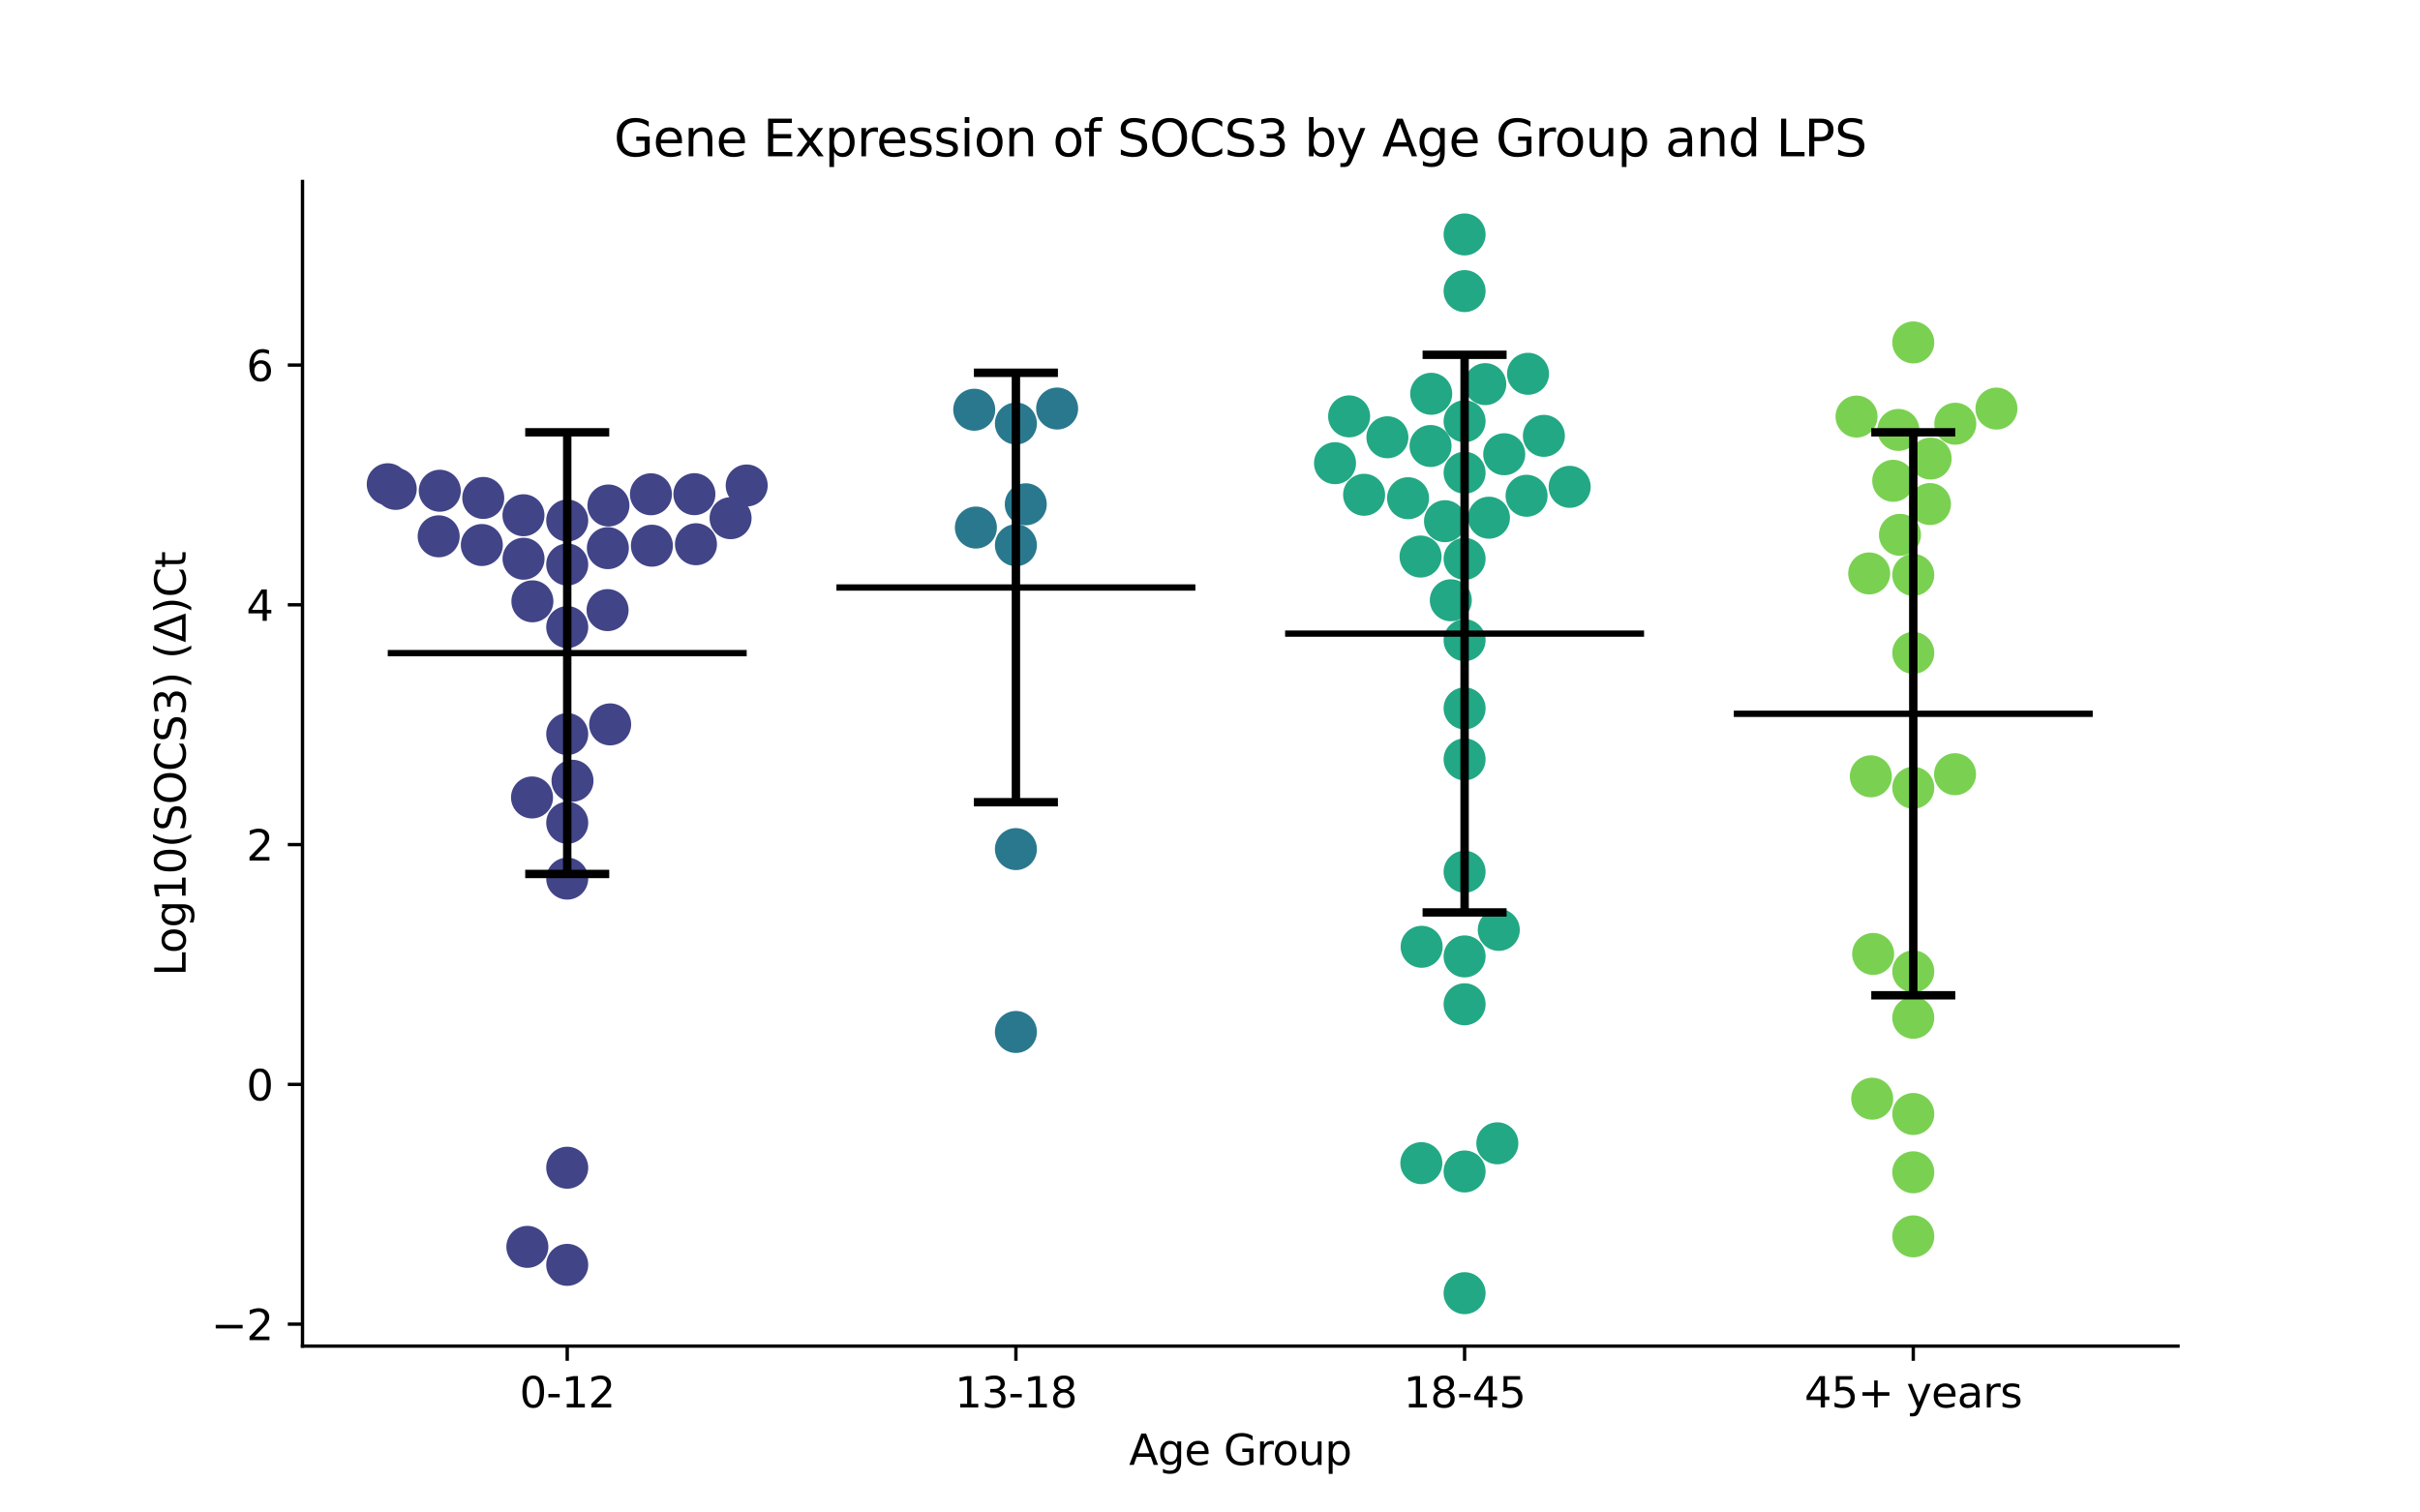 <?xml version="1.0" encoding="utf-8" standalone="no"?>
<!DOCTYPE svg PUBLIC "-//W3C//DTD SVG 1.1//EN"
  "http://www.w3.org/Graphics/SVG/1.1/DTD/svg11.dtd">
<svg xmlns:xlink="http://www.w3.org/1999/xlink" width="576pt" height="360pt" viewBox="0 0 576 360" xmlns="http://www.w3.org/2000/svg" version="1.1">
 <defs>
  <style type="text/css">*{stroke-linejoin: round; stroke-linecap: butt}</style>
 </defs>
 <g id="figure_1">
  <g id="patch_1">
   <path d="M 0 360 
L 576 360 
L 576 0 
L 0 0 
z
" style="fill: #ffffff"/>
  </g>
  <g id="axes_1">
   <g id="patch_2">
    <path d="M 72 320.4 
L 518.4 320.4 
L 518.4 43.2 
L 72 43.2 
z
" style="fill: #ffffff"/>
   </g>
   <g id="PathCollection_1">
    <defs>
     <path id="C0_0_76610d856d" d="M 0 5 
C 1.326 5 2.598 4.473 3.536 3.536 
C 4.473 2.598 5 1.326 5 -0 
C 5 -1.326 4.473 -2.598 3.536 -3.536 
C 2.598 -4.473 1.326 -5 0 -5 
C -1.326 -5 -2.598 -4.473 -3.536 -3.536 
C -4.473 -2.598 -5 -1.326 -5 0 
C -5 1.326 -4.473 2.598 -3.536 3.536 
C -2.598 4.473 -1.326 5 0 5 
z
"/>
    </defs>
    <g clip-path="url(#p06ef4cfb81)">
     <use xlink:href="#C0_0_76610d856d" x="126.718" y="143.125" style="fill: #414487"/>
    </g>
    <g clip-path="url(#p06ef4cfb81)">
     <use xlink:href="#C0_0_76610d856d" x="136.265" y="185.836" style="fill: #414487"/>
    </g>
    <g clip-path="url(#p06ef4cfb81)">
     <use xlink:href="#C0_0_76610d856d" x="135.009" y="195.84" style="fill: #414487"/>
    </g>
    <g clip-path="url(#p06ef4cfb81)">
     <use xlink:href="#C0_0_76610d856d" x="135.009" y="174.724" style="fill: #414487"/>
    </g>
    <g clip-path="url(#p06ef4cfb81)">
     <use xlink:href="#C0_0_76610d856d" x="155.16" y="129.885" style="fill: #414487"/>
    </g>
    <g clip-path="url(#p06ef4cfb81)">
     <use xlink:href="#C0_0_76610d856d" x="126.63" y="189.813" style="fill: #414487"/>
    </g>
    <g clip-path="url(#p06ef4cfb81)">
     <use xlink:href="#C0_0_76610d856d" x="135.009" y="209.127" style="fill: #414487"/>
    </g>
    <g clip-path="url(#p06ef4cfb81)">
     <use xlink:href="#C0_0_76610d856d" x="114.684" y="129.726" style="fill: #414487"/>
    </g>
    <g clip-path="url(#p06ef4cfb81)">
     <use xlink:href="#C0_0_76610d856d" x="104.679" y="116.806" style="fill: #414487"/>
    </g>
    <g clip-path="url(#p06ef4cfb81)">
     <use xlink:href="#C0_0_76610d856d" x="173.892" y="123.339" style="fill: #414487"/>
    </g>
    <g clip-path="url(#p06ef4cfb81)">
     <use xlink:href="#C0_0_76610d856d" x="124.609" y="132.991" style="fill: #414487"/>
    </g>
    <g clip-path="url(#p06ef4cfb81)">
     <use xlink:href="#C0_0_76610d856d" x="104.412" y="127.655" style="fill: #414487"/>
    </g>
    <g clip-path="url(#p06ef4cfb81)">
     <use xlink:href="#C0_0_76610d856d" x="125.52" y="296.778" style="fill: #414487"/>
    </g>
    <g clip-path="url(#p06ef4cfb81)">
     <use xlink:href="#C0_0_76610d856d" x="135.009" y="301.06" style="fill: #414487"/>
    </g>
    <g clip-path="url(#p06ef4cfb81)">
     <use xlink:href="#C0_0_76610d856d" x="177.726" y="115.557" style="fill: #414487"/>
    </g>
    <g clip-path="url(#p06ef4cfb81)">
     <use xlink:href="#C0_0_76610d856d" x="145.226" y="172.418" style="fill: #414487"/>
    </g>
    <g clip-path="url(#p06ef4cfb81)">
     <use xlink:href="#C0_0_76610d856d" x="135.009" y="277.941" style="fill: #414487"/>
    </g>
    <g clip-path="url(#p06ef4cfb81)">
     <use xlink:href="#C0_0_76610d856d" x="154.932" y="117.646" style="fill: #414487"/>
    </g>
    <g clip-path="url(#p06ef4cfb81)">
     <use xlink:href="#C0_0_76610d856d" x="135.009" y="149.262" style="fill: #414487"/>
    </g>
    <g clip-path="url(#p06ef4cfb81)">
     <use xlink:href="#C0_0_76610d856d" x="135.009" y="123.895" style="fill: #414487"/>
    </g>
    <g clip-path="url(#p06ef4cfb81)">
     <use xlink:href="#C0_0_76610d856d" x="124.592" y="122.638" style="fill: #414487"/>
    </g>
    <g clip-path="url(#p06ef4cfb81)">
     <use xlink:href="#C0_0_76610d856d" x="144.613" y="145.22" style="fill: #414487"/>
    </g>
    <g clip-path="url(#p06ef4cfb81)">
     <use xlink:href="#C0_0_76610d856d" x="144.678" y="130.469" style="fill: #414487"/>
    </g>
    <g clip-path="url(#p06ef4cfb81)">
     <use xlink:href="#C0_0_76610d856d" x="92.291" y="115.258" style="fill: #414487"/>
    </g>
    <g clip-path="url(#p06ef4cfb81)">
     <use xlink:href="#C0_0_76610d856d" x="135.009" y="134.368" style="fill: #414487"/>
    </g>
    <g clip-path="url(#p06ef4cfb81)">
     <use xlink:href="#C0_0_76610d856d" x="115.023" y="118.521" style="fill: #414487"/>
    </g>
    <g clip-path="url(#p06ef4cfb81)">
     <use xlink:href="#C0_0_76610d856d" x="165.653" y="129.539" style="fill: #414487"/>
    </g>
    <g clip-path="url(#p06ef4cfb81)">
     <use xlink:href="#C0_0_76610d856d" x="94.189" y="116.369" style="fill: #414487"/>
    </g>
    <g clip-path="url(#p06ef4cfb81)">
     <use xlink:href="#C0_0_76610d856d" x="165.277" y="117.623" style="fill: #414487"/>
    </g>
    <g clip-path="url(#p06ef4cfb81)">
     <use xlink:href="#C0_0_76610d856d" x="144.814" y="120.319" style="fill: #414487"/>
    </g>
   </g>
   <g id="PathCollection_2">
    <defs>
     <path id="C1_0_7b1a0dbf2e" d="M 0 5 
C 1.326 5 2.598 4.473 3.536 3.536 
C 4.473 2.598 5 1.326 5 -0 
C 5 -1.326 4.473 -2.598 3.536 -3.536 
C 2.598 -4.473 1.326 -5 0 -5 
C -1.326 -5 -2.598 -4.473 -3.536 -3.536 
C -4.473 -2.598 -5 -1.326 -5 0 
C -5 1.326 -4.473 2.598 -3.536 3.536 
C -2.598 4.473 -1.326 5 0 5 
z
"/>
    </defs>
    <g clip-path="url(#p06ef4cfb81)">
     <use xlink:href="#C1_0_7b1a0dbf2e" x="251.614" y="97.241" style="fill: #2a788e"/>
    </g>
    <g clip-path="url(#p06ef4cfb81)">
     <use xlink:href="#C1_0_7b1a0dbf2e" x="241.803" y="129.776" style="fill: #2a788e"/>
    </g>
    <g clip-path="url(#p06ef4cfb81)">
     <use xlink:href="#C1_0_7b1a0dbf2e" x="241.803" y="245.628" style="fill: #2a788e"/>
    </g>
    <g clip-path="url(#p06ef4cfb81)">
     <use xlink:href="#C1_0_7b1a0dbf2e" x="231.883" y="97.524" style="fill: #2a788e"/>
    </g>
    <g clip-path="url(#p06ef4cfb81)">
     <use xlink:href="#C1_0_7b1a0dbf2e" x="244.153" y="120.03" style="fill: #2a788e"/>
    </g>
    <g clip-path="url(#p06ef4cfb81)">
     <use xlink:href="#C1_0_7b1a0dbf2e" x="241.803" y="202.1" style="fill: #2a788e"/>
    </g>
    <g clip-path="url(#p06ef4cfb81)">
     <use xlink:href="#C1_0_7b1a0dbf2e" x="232.277" y="125.57" style="fill: #2a788e"/>
    </g>
    <g clip-path="url(#p06ef4cfb81)">
     <use xlink:href="#C1_0_7b1a0dbf2e" x="241.803" y="100.802" style="fill: #2a788e"/>
    </g>
   </g>
   <g id="PathCollection_3">
    <defs>
     <path id="C2_0_5a5e3909fe" d="M 0 5 
C 1.326 5 2.598 4.473 3.536 3.536 
C 4.473 2.598 5 1.326 5 -0 
C 5 -1.326 4.473 -2.598 3.536 -3.536 
C 2.598 -4.473 1.326 -5 0 -5 
C -1.326 -5 -2.598 -4.473 -3.536 -3.536 
C -4.473 -2.598 -5 -1.326 -5 0 
C -5 1.326 -4.473 2.598 -3.536 3.536 
C -2.598 4.473 -1.326 5 0 5 
z
"/>
    </defs>
    <g clip-path="url(#p06ef4cfb81)">
     <use xlink:href="#C2_0_5a5e3909fe" x="367.467" y="103.74" style="fill: #22a884"/>
    </g>
    <g clip-path="url(#p06ef4cfb81)">
     <use xlink:href="#C2_0_5a5e3909fe" x="348.597" y="133.014" style="fill: #22a884"/>
    </g>
    <g clip-path="url(#p06ef4cfb81)">
     <use xlink:href="#C2_0_5a5e3909fe" x="345.32" y="142.875" style="fill: #22a884"/>
    </g>
    <g clip-path="url(#p06ef4cfb81)">
     <use xlink:href="#C2_0_5a5e3909fe" x="343.931" y="124.055" style="fill: #22a884"/>
    </g>
    <g clip-path="url(#p06ef4cfb81)">
     <use xlink:href="#C2_0_5a5e3909fe" x="348.597" y="207.494" style="fill: #22a884"/>
    </g>
    <g clip-path="url(#p06ef4cfb81)">
     <use xlink:href="#C2_0_5a5e3909fe" x="353.519" y="91.43" style="fill: #22a884"/>
    </g>
    <g clip-path="url(#p06ef4cfb81)">
     <use xlink:href="#C2_0_5a5e3909fe" x="348.597" y="239.036" style="fill: #22a884"/>
    </g>
    <g clip-path="url(#p06ef4cfb81)">
     <use xlink:href="#C2_0_5a5e3909fe" x="348.597" y="180.74" style="fill: #22a884"/>
    </g>
    <g clip-path="url(#p06ef4cfb81)">
     <use xlink:href="#C2_0_5a5e3909fe" x="324.677" y="117.767" style="fill: #22a884"/>
    </g>
    <g clip-path="url(#p06ef4cfb81)">
     <use xlink:href="#C2_0_5a5e3909fe" x="348.597" y="152.375" style="fill: #22a884"/>
    </g>
    <g clip-path="url(#p06ef4cfb81)">
     <use xlink:href="#C2_0_5a5e3909fe" x="348.597" y="112.516" style="fill: #22a884"/>
    </g>
    <g clip-path="url(#p06ef4cfb81)">
     <use xlink:href="#C2_0_5a5e3909fe" x="348.597" y="168.608" style="fill: #22a884"/>
    </g>
    <g clip-path="url(#p06ef4cfb81)">
     <use xlink:href="#C2_0_5a5e3909fe" x="335.141" y="118.585" style="fill: #22a884"/>
    </g>
    <g clip-path="url(#p06ef4cfb81)">
     <use xlink:href="#C2_0_5a5e3909fe" x="338.113" y="132.471" style="fill: #22a884"/>
    </g>
    <g clip-path="url(#p06ef4cfb81)">
     <use xlink:href="#C2_0_5a5e3909fe" x="348.597" y="307.8" style="fill: #22a884"/>
    </g>
    <g clip-path="url(#p06ef4cfb81)">
     <use xlink:href="#C2_0_5a5e3909fe" x="338.376" y="225.355" style="fill: #22a884"/>
    </g>
    <g clip-path="url(#p06ef4cfb81)">
     <use xlink:href="#C2_0_5a5e3909fe" x="348.597" y="69.288" style="fill: #22a884"/>
    </g>
    <g clip-path="url(#p06ef4cfb81)">
     <use xlink:href="#C2_0_5a5e3909fe" x="317.755" y="110.247" style="fill: #22a884"/>
    </g>
    <g clip-path="url(#p06ef4cfb81)">
     <use xlink:href="#C2_0_5a5e3909fe" x="321.116" y="99.103" style="fill: #22a884"/>
    </g>
    <g clip-path="url(#p06ef4cfb81)">
     <use xlink:href="#C2_0_5a5e3909fe" x="363.349" y="118" style="fill: #22a884"/>
    </g>
    <g clip-path="url(#p06ef4cfb81)">
     <use xlink:href="#C2_0_5a5e3909fe" x="356.737" y="221.33" style="fill: #22a884"/>
    </g>
    <g clip-path="url(#p06ef4cfb81)">
     <use xlink:href="#C2_0_5a5e3909fe" x="356.391" y="272.129" style="fill: #22a884"/>
    </g>
    <g clip-path="url(#p06ef4cfb81)">
     <use xlink:href="#C2_0_5a5e3909fe" x="348.597" y="100.264" style="fill: #22a884"/>
    </g>
    <g clip-path="url(#p06ef4cfb81)">
     <use xlink:href="#C2_0_5a5e3909fe" x="363.696" y="88.971" style="fill: #22a884"/>
    </g>
    <g clip-path="url(#p06ef4cfb81)">
     <use xlink:href="#C2_0_5a5e3909fe" x="348.597" y="227.646" style="fill: #22a884"/>
    </g>
    <g clip-path="url(#p06ef4cfb81)">
     <use xlink:href="#C2_0_5a5e3909fe" x="348.597" y="278.83" style="fill: #22a884"/>
    </g>
    <g clip-path="url(#p06ef4cfb81)">
     <use xlink:href="#C2_0_5a5e3909fe" x="354.395" y="123.223" style="fill: #22a884"/>
    </g>
    <g clip-path="url(#p06ef4cfb81)">
     <use xlink:href="#C2_0_5a5e3909fe" x="348.597" y="55.8" style="fill: #22a884"/>
    </g>
    <g clip-path="url(#p06ef4cfb81)">
     <use xlink:href="#C2_0_5a5e3909fe" x="358.028" y="108.119" style="fill: #22a884"/>
    </g>
    <g clip-path="url(#p06ef4cfb81)">
     <use xlink:href="#C2_0_5a5e3909fe" x="340.494" y="106.157" style="fill: #22a884"/>
    </g>
    <g clip-path="url(#p06ef4cfb81)">
     <use xlink:href="#C2_0_5a5e3909fe" x="373.609" y="115.874" style="fill: #22a884"/>
    </g>
    <g clip-path="url(#p06ef4cfb81)">
     <use xlink:href="#C2_0_5a5e3909fe" x="340.647" y="93.731" style="fill: #22a884"/>
    </g>
    <g clip-path="url(#p06ef4cfb81)">
     <use xlink:href="#C2_0_5a5e3909fe" x="330.223" y="104.079" style="fill: #22a884"/>
    </g>
    <g clip-path="url(#p06ef4cfb81)">
     <use xlink:href="#C2_0_5a5e3909fe" x="338.304" y="276.854" style="fill: #22a884"/>
    </g>
   </g>
   <g id="PathCollection_4">
    <defs>
     <path id="C3_0_bd8567803e" d="M 0 5 
C 1.326 5 2.598 4.473 3.536 3.536 
C 4.473 2.598 5 1.326 5 -0 
C 5 -1.326 4.473 -2.598 3.536 -3.536 
C 2.598 -4.473 1.326 -5 0 -5 
C -1.326 -5 -2.598 -4.473 -3.536 -3.536 
C -4.473 -2.598 -5 -1.326 -5 0 
C -5 1.326 -4.473 2.598 -3.536 3.536 
C -2.598 4.473 -1.326 5 0 5 
z
"/>
    </defs>
    <g clip-path="url(#p06ef4cfb81)">
     <use xlink:href="#C3_0_bd8567803e" x="459.366" y="119.973" style="fill: #7ad151"/>
    </g>
    <g clip-path="url(#p06ef4cfb81)">
     <use xlink:href="#C3_0_bd8567803e" x="451.844" y="102.327" style="fill: #7ad151"/>
    </g>
    <g clip-path="url(#p06ef4cfb81)">
     <use xlink:href="#C3_0_bd8567803e" x="459.524" y="109.146" style="fill: #7ad151"/>
    </g>
    <g clip-path="url(#p06ef4cfb81)">
     <use xlink:href="#C3_0_bd8567803e" x="455.391" y="187.503" style="fill: #7ad151"/>
    </g>
    <g clip-path="url(#p06ef4cfb81)">
     <use xlink:href="#C3_0_bd8567803e" x="455.391" y="294.279" style="fill: #7ad151"/>
    </g>
    <g clip-path="url(#p06ef4cfb81)">
     <use xlink:href="#C3_0_bd8567803e" x="445.288" y="184.779" style="fill: #7ad151"/>
    </g>
    <g clip-path="url(#p06ef4cfb81)">
     <use xlink:href="#C3_0_bd8567803e" x="475.188" y="97.251" style="fill: #7ad151"/>
    </g>
    <g clip-path="url(#p06ef4cfb81)">
     <use xlink:href="#C3_0_bd8567803e" x="441.887" y="99.153" style="fill: #7ad151"/>
    </g>
    <g clip-path="url(#p06ef4cfb81)">
     <use xlink:href="#C3_0_bd8567803e" x="444.898" y="136.491" style="fill: #7ad151"/>
    </g>
    <g clip-path="url(#p06ef4cfb81)">
     <use xlink:href="#C3_0_bd8567803e" x="445.612" y="261.508" style="fill: #7ad151"/>
    </g>
    <g clip-path="url(#p06ef4cfb81)">
     <use xlink:href="#C3_0_bd8567803e" x="455.391" y="265.15" style="fill: #7ad151"/>
    </g>
    <g clip-path="url(#p06ef4cfb81)">
     <use xlink:href="#C3_0_bd8567803e" x="445.839" y="227.054" style="fill: #7ad151"/>
    </g>
    <g clip-path="url(#p06ef4cfb81)">
     <use xlink:href="#C3_0_bd8567803e" x="465.393" y="100.854" style="fill: #7ad151"/>
    </g>
    <g clip-path="url(#p06ef4cfb81)">
     <use xlink:href="#C3_0_bd8567803e" x="450.618" y="114.443" style="fill: #7ad151"/>
    </g>
    <g clip-path="url(#p06ef4cfb81)">
     <use xlink:href="#C3_0_bd8567803e" x="455.391" y="155.401" style="fill: #7ad151"/>
    </g>
    <g clip-path="url(#p06ef4cfb81)">
     <use xlink:href="#C3_0_bd8567803e" x="455.391" y="242.252" style="fill: #7ad151"/>
    </g>
    <g clip-path="url(#p06ef4cfb81)">
     <use xlink:href="#C3_0_bd8567803e" x="455.391" y="136.835" style="fill: #7ad151"/>
    </g>
    <g clip-path="url(#p06ef4cfb81)">
     <use xlink:href="#C3_0_bd8567803e" x="465.331" y="184.28" style="fill: #7ad151"/>
    </g>
    <g clip-path="url(#p06ef4cfb81)">
     <use xlink:href="#C3_0_bd8567803e" x="455.391" y="81.505" style="fill: #7ad151"/>
    </g>
    <g clip-path="url(#p06ef4cfb81)">
     <use xlink:href="#C3_0_bd8567803e" x="455.391" y="231.206" style="fill: #7ad151"/>
    </g>
    <g clip-path="url(#p06ef4cfb81)">
     <use xlink:href="#C3_0_bd8567803e" x="452.222" y="127.301" style="fill: #7ad151"/>
    </g>
    <g clip-path="url(#p06ef4cfb81)">
     <use xlink:href="#C3_0_bd8567803e" x="455.391" y="279.028" style="fill: #7ad151"/>
    </g>
   </g>
   <g id="matplotlib.axis_1">
    <g id="xtick_1">
     <g id="line2d_1">
      <defs>
       <path id="m1f99f2061b" d="M 0 0 
L 0 3.5 
" style="stroke: #000000; stroke-width: 0.8"/>
      </defs>
      <g>
       <use xlink:href="#m1f99f2061b" x="135.009" y="320.4" style="stroke: #000000; stroke-width: 0.8"/>
      </g>
     </g>
     <g id="text_1">
      <!-- 0-12 -->
      <g transform="translate(123.661 334.998) scale(0.1 -0.1)">
       <defs>
        <path id="DejaVuSans-30" d="M 2034 4250 
Q 1547 4250 1301 3770 
Q 1056 3291 1056 2328 
Q 1056 1369 1301 889 
Q 1547 409 2034 409 
Q 2525 409 2770 889 
Q 3016 1369 3016 2328 
Q 3016 3291 2770 3770 
Q 2525 4250 2034 4250 
z
M 2034 4750 
Q 2819 4750 3233 4129 
Q 3647 3509 3647 2328 
Q 3647 1150 3233 529 
Q 2819 -91 2034 -91 
Q 1250 -91 836 529 
Q 422 1150 422 2328 
Q 422 3509 836 4129 
Q 1250 4750 2034 4750 
z
" transform="scale(0.016)"/>
        <path id="DejaVuSans-2d" d="M 313 2009 
L 1997 2009 
L 1997 1497 
L 313 1497 
L 313 2009 
z
" transform="scale(0.016)"/>
        <path id="DejaVuSans-31" d="M 794 531 
L 1825 531 
L 1825 4091 
L 703 3866 
L 703 4441 
L 1819 4666 
L 2450 4666 
L 2450 531 
L 3481 531 
L 3481 0 
L 794 0 
L 794 531 
z
" transform="scale(0.016)"/>
        <path id="DejaVuSans-32" d="M 1228 531 
L 3431 531 
L 3431 0 
L 469 0 
L 469 531 
Q 828 903 1448 1529 
Q 2069 2156 2228 2338 
Q 2531 2678 2651 2914 
Q 2772 3150 2772 3378 
Q 2772 3750 2511 3984 
Q 2250 4219 1831 4219 
Q 1534 4219 1204 4116 
Q 875 4013 500 3803 
L 500 4441 
Q 881 4594 1212 4672 
Q 1544 4750 1819 4750 
Q 2544 4750 2975 4387 
Q 3406 4025 3406 3419 
Q 3406 3131 3298 2873 
Q 3191 2616 2906 2266 
Q 2828 2175 2409 1742 
Q 1991 1309 1228 531 
z
" transform="scale(0.016)"/>
       </defs>
       <use xlink:href="#DejaVuSans-30"/>
       <use xlink:href="#DejaVuSans-2d" x="63.623"/>
       <use xlink:href="#DejaVuSans-31" x="99.707"/>
       <use xlink:href="#DejaVuSans-32" x="163.33"/>
      </g>
     </g>
    </g>
    <g id="xtick_2">
     <g id="line2d_2">
      <g>
       <use xlink:href="#m1f99f2061b" x="241.803" y="320.4" style="stroke: #000000; stroke-width: 0.8"/>
      </g>
     </g>
     <g id="text_2">
      <!-- 13-18 -->
      <g transform="translate(227.274 334.998) scale(0.1 -0.1)">
       <defs>
        <path id="DejaVuSans-33" d="M 2597 2516 
Q 3050 2419 3304 2112 
Q 3559 1806 3559 1356 
Q 3559 666 3084 287 
Q 2609 -91 1734 -91 
Q 1441 -91 1130 -33 
Q 819 25 488 141 
L 488 750 
Q 750 597 1062 519 
Q 1375 441 1716 441 
Q 2309 441 2620 675 
Q 2931 909 2931 1356 
Q 2931 1769 2642 2001 
Q 2353 2234 1838 2234 
L 1294 2234 
L 1294 2753 
L 1863 2753 
Q 2328 2753 2575 2939 
Q 2822 3125 2822 3475 
Q 2822 3834 2567 4026 
Q 2313 4219 1838 4219 
Q 1578 4219 1281 4162 
Q 984 4106 628 3988 
L 628 4550 
Q 988 4650 1302 4700 
Q 1616 4750 1894 4750 
Q 2613 4750 3031 4423 
Q 3450 4097 3450 3541 
Q 3450 3153 3228 2886 
Q 3006 2619 2597 2516 
z
" transform="scale(0.016)"/>
        <path id="DejaVuSans-38" d="M 2034 2216 
Q 1584 2216 1326 1975 
Q 1069 1734 1069 1313 
Q 1069 891 1326 650 
Q 1584 409 2034 409 
Q 2484 409 2743 651 
Q 3003 894 3003 1313 
Q 3003 1734 2745 1975 
Q 2488 2216 2034 2216 
z
M 1403 2484 
Q 997 2584 770 2862 
Q 544 3141 544 3541 
Q 544 4100 942 4425 
Q 1341 4750 2034 4750 
Q 2731 4750 3128 4425 
Q 3525 4100 3525 3541 
Q 3525 3141 3298 2862 
Q 3072 2584 2669 2484 
Q 3125 2378 3379 2068 
Q 3634 1759 3634 1313 
Q 3634 634 3220 271 
Q 2806 -91 2034 -91 
Q 1263 -91 848 271 
Q 434 634 434 1313 
Q 434 1759 690 2068 
Q 947 2378 1403 2484 
z
M 1172 3481 
Q 1172 3119 1398 2916 
Q 1625 2713 2034 2713 
Q 2441 2713 2670 2916 
Q 2900 3119 2900 3481 
Q 2900 3844 2670 4047 
Q 2441 4250 2034 4250 
Q 1625 4250 1398 4047 
Q 1172 3844 1172 3481 
z
" transform="scale(0.016)"/>
       </defs>
       <use xlink:href="#DejaVuSans-31"/>
       <use xlink:href="#DejaVuSans-33" x="63.623"/>
       <use xlink:href="#DejaVuSans-2d" x="127.246"/>
       <use xlink:href="#DejaVuSans-31" x="163.33"/>
       <use xlink:href="#DejaVuSans-38" x="226.953"/>
      </g>
     </g>
    </g>
    <g id="xtick_3">
     <g id="line2d_3">
      <g>
       <use xlink:href="#m1f99f2061b" x="348.597" y="320.4" style="stroke: #000000; stroke-width: 0.8"/>
      </g>
     </g>
     <g id="text_3">
      <!-- 18-45 -->
      <g transform="translate(334.068 334.998) scale(0.1 -0.1)">
       <defs>
        <path id="DejaVuSans-34" d="M 2419 4116 
L 825 1625 
L 2419 1625 
L 2419 4116 
z
M 2253 4666 
L 3047 4666 
L 3047 1625 
L 3713 1625 
L 3713 1100 
L 3047 1100 
L 3047 0 
L 2419 0 
L 2419 1100 
L 313 1100 
L 313 1709 
L 2253 4666 
z
" transform="scale(0.016)"/>
        <path id="DejaVuSans-35" d="M 691 4666 
L 3169 4666 
L 3169 4134 
L 1269 4134 
L 1269 2991 
Q 1406 3038 1543 3061 
Q 1681 3084 1819 3084 
Q 2600 3084 3056 2656 
Q 3513 2228 3513 1497 
Q 3513 744 3044 326 
Q 2575 -91 1722 -91 
Q 1428 -91 1123 -41 
Q 819 9 494 109 
L 494 744 
Q 775 591 1075 516 
Q 1375 441 1709 441 
Q 2250 441 2565 725 
Q 2881 1009 2881 1497 
Q 2881 1984 2565 2268 
Q 2250 2553 1709 2553 
Q 1456 2553 1204 2497 
Q 953 2441 691 2322 
L 691 4666 
z
" transform="scale(0.016)"/>
       </defs>
       <use xlink:href="#DejaVuSans-31"/>
       <use xlink:href="#DejaVuSans-38" x="63.623"/>
       <use xlink:href="#DejaVuSans-2d" x="127.246"/>
       <use xlink:href="#DejaVuSans-34" x="163.33"/>
       <use xlink:href="#DejaVuSans-35" x="226.953"/>
      </g>
     </g>
    </g>
    <g id="xtick_4">
     <g id="line2d_4">
      <g>
       <use xlink:href="#m1f99f2061b" x="455.391" y="320.4" style="stroke: #000000; stroke-width: 0.8"/>
      </g>
     </g>
     <g id="text_4">
      <!-- 45+ years -->
      <g transform="translate(429.49 334.998) scale(0.1 -0.1)">
       <defs>
        <path id="DejaVuSans-2b" d="M 2944 4013 
L 2944 2272 
L 4684 2272 
L 4684 1741 
L 2944 1741 
L 2944 0 
L 2419 0 
L 2419 1741 
L 678 1741 
L 678 2272 
L 2419 2272 
L 2419 4013 
L 2944 4013 
z
" transform="scale(0.016)"/>
        <path id="DejaVuSans-20" transform="scale(0.016)"/>
        <path id="DejaVuSans-79" d="M 2059 -325 
Q 1816 -950 1584 -1140 
Q 1353 -1331 966 -1331 
L 506 -1331 
L 506 -850 
L 844 -850 
Q 1081 -850 1212 -737 
Q 1344 -625 1503 -206 
L 1606 56 
L 191 3500 
L 800 3500 
L 1894 763 
L 2988 3500 
L 3597 3500 
L 2059 -325 
z
" transform="scale(0.016)"/>
        <path id="DejaVuSans-65" d="M 3597 1894 
L 3597 1613 
L 953 1613 
Q 991 1019 1311 708 
Q 1631 397 2203 397 
Q 2534 397 2845 478 
Q 3156 559 3463 722 
L 3463 178 
Q 3153 47 2828 -22 
Q 2503 -91 2169 -91 
Q 1331 -91 842 396 
Q 353 884 353 1716 
Q 353 2575 817 3079 
Q 1281 3584 2069 3584 
Q 2775 3584 3186 3129 
Q 3597 2675 3597 1894 
z
M 3022 2063 
Q 3016 2534 2758 2815 
Q 2500 3097 2075 3097 
Q 1594 3097 1305 2825 
Q 1016 2553 972 2059 
L 3022 2063 
z
" transform="scale(0.016)"/>
        <path id="DejaVuSans-61" d="M 2194 1759 
Q 1497 1759 1228 1600 
Q 959 1441 959 1056 
Q 959 750 1161 570 
Q 1363 391 1709 391 
Q 2188 391 2477 730 
Q 2766 1069 2766 1631 
L 2766 1759 
L 2194 1759 
z
M 3341 1997 
L 3341 0 
L 2766 0 
L 2766 531 
Q 2569 213 2275 61 
Q 1981 -91 1556 -91 
Q 1019 -91 701 211 
Q 384 513 384 1019 
Q 384 1609 779 1909 
Q 1175 2209 1959 2209 
L 2766 2209 
L 2766 2266 
Q 2766 2663 2505 2880 
Q 2244 3097 1772 3097 
Q 1472 3097 1187 3025 
Q 903 2953 641 2809 
L 641 3341 
Q 956 3463 1253 3523 
Q 1550 3584 1831 3584 
Q 2591 3584 2966 3190 
Q 3341 2797 3341 1997 
z
" transform="scale(0.016)"/>
        <path id="DejaVuSans-72" d="M 2631 2963 
Q 2534 3019 2420 3045 
Q 2306 3072 2169 3072 
Q 1681 3072 1420 2755 
Q 1159 2438 1159 1844 
L 1159 0 
L 581 0 
L 581 3500 
L 1159 3500 
L 1159 2956 
Q 1341 3275 1631 3429 
Q 1922 3584 2338 3584 
Q 2397 3584 2469 3576 
Q 2541 3569 2628 3553 
L 2631 2963 
z
" transform="scale(0.016)"/>
        <path id="DejaVuSans-73" d="M 2834 3397 
L 2834 2853 
Q 2591 2978 2328 3040 
Q 2066 3103 1784 3103 
Q 1356 3103 1142 2972 
Q 928 2841 928 2578 
Q 928 2378 1081 2264 
Q 1234 2150 1697 2047 
L 1894 2003 
Q 2506 1872 2764 1633 
Q 3022 1394 3022 966 
Q 3022 478 2636 193 
Q 2250 -91 1575 -91 
Q 1294 -91 989 -36 
Q 684 19 347 128 
L 347 722 
Q 666 556 975 473 
Q 1284 391 1588 391 
Q 1994 391 2212 530 
Q 2431 669 2431 922 
Q 2431 1156 2273 1281 
Q 2116 1406 1581 1522 
L 1381 1569 
Q 847 1681 609 1914 
Q 372 2147 372 2553 
Q 372 3047 722 3315 
Q 1072 3584 1716 3584 
Q 2034 3584 2315 3537 
Q 2597 3491 2834 3397 
z
" transform="scale(0.016)"/>
       </defs>
       <use xlink:href="#DejaVuSans-34"/>
       <use xlink:href="#DejaVuSans-35" x="63.623"/>
       <use xlink:href="#DejaVuSans-2b" x="127.246"/>
       <use xlink:href="#DejaVuSans-20" x="211.035"/>
       <use xlink:href="#DejaVuSans-79" x="242.822"/>
       <use xlink:href="#DejaVuSans-65" x="302.002"/>
       <use xlink:href="#DejaVuSans-61" x="363.525"/>
       <use xlink:href="#DejaVuSans-72" x="424.805"/>
       <use xlink:href="#DejaVuSans-73" x="465.918"/>
      </g>
     </g>
    </g>
    <g id="text_5">
     <!-- Age Group -->
     <g transform="translate(268.72 348.677) scale(0.1 -0.1)">
      <defs>
       <path id="DejaVuSans-41" d="M 2188 4044 
L 1331 1722 
L 3047 1722 
L 2188 4044 
z
M 1831 4666 
L 2547 4666 
L 4325 0 
L 3669 0 
L 3244 1197 
L 1141 1197 
L 716 0 
L 50 0 
L 1831 4666 
z
" transform="scale(0.016)"/>
       <path id="DejaVuSans-67" d="M 2906 1791 
Q 2906 2416 2648 2759 
Q 2391 3103 1925 3103 
Q 1463 3103 1205 2759 
Q 947 2416 947 1791 
Q 947 1169 1205 825 
Q 1463 481 1925 481 
Q 2391 481 2648 825 
Q 2906 1169 2906 1791 
z
M 3481 434 
Q 3481 -459 3084 -895 
Q 2688 -1331 1869 -1331 
Q 1566 -1331 1297 -1286 
Q 1028 -1241 775 -1147 
L 775 -588 
Q 1028 -725 1275 -790 
Q 1522 -856 1778 -856 
Q 2344 -856 2625 -561 
Q 2906 -266 2906 331 
L 2906 616 
Q 2728 306 2450 153 
Q 2172 0 1784 0 
Q 1141 0 747 490 
Q 353 981 353 1791 
Q 353 2603 747 3093 
Q 1141 3584 1784 3584 
Q 2172 3584 2450 3431 
Q 2728 3278 2906 2969 
L 2906 3500 
L 3481 3500 
L 3481 434 
z
" transform="scale(0.016)"/>
       <path id="DejaVuSans-47" d="M 3809 666 
L 3809 1919 
L 2778 1919 
L 2778 2438 
L 4434 2438 
L 4434 434 
Q 4069 175 3628 42 
Q 3188 -91 2688 -91 
Q 1594 -91 976 548 
Q 359 1188 359 2328 
Q 359 3472 976 4111 
Q 1594 4750 2688 4750 
Q 3144 4750 3555 4637 
Q 3966 4525 4313 4306 
L 4313 3634 
Q 3963 3931 3569 4081 
Q 3175 4231 2741 4231 
Q 1884 4231 1454 3753 
Q 1025 3275 1025 2328 
Q 1025 1384 1454 906 
Q 1884 428 2741 428 
Q 3075 428 3337 486 
Q 3600 544 3809 666 
z
" transform="scale(0.016)"/>
       <path id="DejaVuSans-6f" d="M 1959 3097 
Q 1497 3097 1228 2736 
Q 959 2375 959 1747 
Q 959 1119 1226 758 
Q 1494 397 1959 397 
Q 2419 397 2687 759 
Q 2956 1122 2956 1747 
Q 2956 2369 2687 2733 
Q 2419 3097 1959 3097 
z
M 1959 3584 
Q 2709 3584 3137 3096 
Q 3566 2609 3566 1747 
Q 3566 888 3137 398 
Q 2709 -91 1959 -91 
Q 1206 -91 779 398 
Q 353 888 353 1747 
Q 353 2609 779 3096 
Q 1206 3584 1959 3584 
z
" transform="scale(0.016)"/>
       <path id="DejaVuSans-75" d="M 544 1381 
L 544 3500 
L 1119 3500 
L 1119 1403 
Q 1119 906 1312 657 
Q 1506 409 1894 409 
Q 2359 409 2629 706 
Q 2900 1003 2900 1516 
L 2900 3500 
L 3475 3500 
L 3475 0 
L 2900 0 
L 2900 538 
Q 2691 219 2414 64 
Q 2138 -91 1772 -91 
Q 1169 -91 856 284 
Q 544 659 544 1381 
z
M 1991 3584 
L 1991 3584 
z
" transform="scale(0.016)"/>
       <path id="DejaVuSans-70" d="M 1159 525 
L 1159 -1331 
L 581 -1331 
L 581 3500 
L 1159 3500 
L 1159 2969 
Q 1341 3281 1617 3432 
Q 1894 3584 2278 3584 
Q 2916 3584 3314 3078 
Q 3713 2572 3713 1747 
Q 3713 922 3314 415 
Q 2916 -91 2278 -91 
Q 1894 -91 1617 61 
Q 1341 213 1159 525 
z
M 3116 1747 
Q 3116 2381 2855 2742 
Q 2594 3103 2138 3103 
Q 1681 3103 1420 2742 
Q 1159 2381 1159 1747 
Q 1159 1113 1420 752 
Q 1681 391 2138 391 
Q 2594 391 2855 752 
Q 3116 1113 3116 1747 
z
" transform="scale(0.016)"/>
      </defs>
      <use xlink:href="#DejaVuSans-41"/>
      <use xlink:href="#DejaVuSans-67" x="68.408"/>
      <use xlink:href="#DejaVuSans-65" x="131.885"/>
      <use xlink:href="#DejaVuSans-20" x="193.408"/>
      <use xlink:href="#DejaVuSans-47" x="225.195"/>
      <use xlink:href="#DejaVuSans-72" x="302.686"/>
      <use xlink:href="#DejaVuSans-6f" x="341.549"/>
      <use xlink:href="#DejaVuSans-75" x="402.73"/>
      <use xlink:href="#DejaVuSans-70" x="466.109"/>
     </g>
    </g>
   </g>
   <g id="matplotlib.axis_2">
    <g id="ytick_1">
     <g id="line2d_5">
      <defs>
       <path id="m2e5b851cad" d="M 0 0 
L -3.5 0 
" style="stroke: #000000; stroke-width: 0.8"/>
      </defs>
      <g>
       <use xlink:href="#m2e5b851cad" x="72" y="315.179" style="stroke: #000000; stroke-width: 0.8"/>
      </g>
     </g>
     <g id="text_6">
      <!-- −2 -->
      <g transform="translate(50.258 318.978) scale(0.1 -0.1)">
       <defs>
        <path id="DejaVuSans-2212" d="M 678 2272 
L 4684 2272 
L 4684 1741 
L 678 1741 
L 678 2272 
z
" transform="scale(0.016)"/>
       </defs>
       <use xlink:href="#DejaVuSans-2212"/>
       <use xlink:href="#DejaVuSans-32" x="83.789"/>
      </g>
     </g>
    </g>
    <g id="ytick_2">
     <g id="line2d_6">
      <g>
       <use xlink:href="#m2e5b851cad" x="72" y="258.106" style="stroke: #000000; stroke-width: 0.8"/>
      </g>
     </g>
     <g id="text_7">
      <!-- 0 -->
      <g transform="translate(58.638 261.905) scale(0.1 -0.1)">
       <use xlink:href="#DejaVuSans-30"/>
      </g>
     </g>
    </g>
    <g id="ytick_3">
     <g id="line2d_7">
      <g>
       <use xlink:href="#m2e5b851cad" x="72" y="201.033" style="stroke: #000000; stroke-width: 0.8"/>
      </g>
     </g>
     <g id="text_8">
      <!-- 2 -->
      <g transform="translate(58.638 204.832) scale(0.1 -0.1)">
       <use xlink:href="#DejaVuSans-32"/>
      </g>
     </g>
    </g>
    <g id="ytick_4">
     <g id="line2d_8">
      <g>
       <use xlink:href="#m2e5b851cad" x="72" y="143.96" style="stroke: #000000; stroke-width: 0.8"/>
      </g>
     </g>
     <g id="text_9">
      <!-- 4 -->
      <g transform="translate(58.638 147.759) scale(0.1 -0.1)">
       <use xlink:href="#DejaVuSans-34"/>
      </g>
     </g>
    </g>
    <g id="ytick_5">
     <g id="line2d_9">
      <g>
       <use xlink:href="#m2e5b851cad" x="72" y="86.887" style="stroke: #000000; stroke-width: 0.8"/>
      </g>
     </g>
     <g id="text_10">
      <!-- 6 -->
      <g transform="translate(58.638 90.686) scale(0.1 -0.1)">
       <defs>
        <path id="DejaVuSans-36" d="M 2113 2584 
Q 1688 2584 1439 2293 
Q 1191 2003 1191 1497 
Q 1191 994 1439 701 
Q 1688 409 2113 409 
Q 2538 409 2786 701 
Q 3034 994 3034 1497 
Q 3034 2003 2786 2293 
Q 2538 2584 2113 2584 
z
M 3366 4563 
L 3366 3988 
Q 3128 4100 2886 4159 
Q 2644 4219 2406 4219 
Q 1781 4219 1451 3797 
Q 1122 3375 1075 2522 
Q 1259 2794 1537 2939 
Q 1816 3084 2150 3084 
Q 2853 3084 3261 2657 
Q 3669 2231 3669 1497 
Q 3669 778 3244 343 
Q 2819 -91 2113 -91 
Q 1303 -91 875 529 
Q 447 1150 447 2328 
Q 447 3434 972 4092 
Q 1497 4750 2381 4750 
Q 2619 4750 2861 4703 
Q 3103 4656 3366 4563 
z
" transform="scale(0.016)"/>
       </defs>
       <use xlink:href="#DejaVuSans-36"/>
      </g>
     </g>
    </g>
    <g id="text_11">
     <!-- Log10(SOCS3) (Δ)Ct -->
     <g transform="translate(44.178 232.316) rotate(-90) scale(0.1 -0.1)">
      <defs>
       <path id="DejaVuSans-4c" d="M 628 4666 
L 1259 4666 
L 1259 531 
L 3531 531 
L 3531 0 
L 628 0 
L 628 4666 
z
" transform="scale(0.016)"/>
       <path id="DejaVuSans-28" d="M 1984 4856 
Q 1566 4138 1362 3434 
Q 1159 2731 1159 2009 
Q 1159 1288 1364 580 
Q 1569 -128 1984 -844 
L 1484 -844 
Q 1016 -109 783 600 
Q 550 1309 550 2009 
Q 550 2706 781 3412 
Q 1013 4119 1484 4856 
L 1984 4856 
z
" transform="scale(0.016)"/>
       <path id="DejaVuSans-53" d="M 3425 4513 
L 3425 3897 
Q 3066 4069 2747 4153 
Q 2428 4238 2131 4238 
Q 1616 4238 1336 4038 
Q 1056 3838 1056 3469 
Q 1056 3159 1242 3001 
Q 1428 2844 1947 2747 
L 2328 2669 
Q 3034 2534 3370 2195 
Q 3706 1856 3706 1288 
Q 3706 609 3251 259 
Q 2797 -91 1919 -91 
Q 1588 -91 1214 -16 
Q 841 59 441 206 
L 441 856 
Q 825 641 1194 531 
Q 1563 422 1919 422 
Q 2459 422 2753 634 
Q 3047 847 3047 1241 
Q 3047 1584 2836 1778 
Q 2625 1972 2144 2069 
L 1759 2144 
Q 1053 2284 737 2584 
Q 422 2884 422 3419 
Q 422 4038 858 4394 
Q 1294 4750 2059 4750 
Q 2388 4750 2728 4690 
Q 3069 4631 3425 4513 
z
" transform="scale(0.016)"/>
       <path id="DejaVuSans-4f" d="M 2522 4238 
Q 1834 4238 1429 3725 
Q 1025 3213 1025 2328 
Q 1025 1447 1429 934 
Q 1834 422 2522 422 
Q 3209 422 3611 934 
Q 4013 1447 4013 2328 
Q 4013 3213 3611 3725 
Q 3209 4238 2522 4238 
z
M 2522 4750 
Q 3503 4750 4090 4092 
Q 4678 3434 4678 2328 
Q 4678 1225 4090 567 
Q 3503 -91 2522 -91 
Q 1538 -91 948 565 
Q 359 1222 359 2328 
Q 359 3434 948 4092 
Q 1538 4750 2522 4750 
z
" transform="scale(0.016)"/>
       <path id="DejaVuSans-43" d="M 4122 4306 
L 4122 3641 
Q 3803 3938 3442 4084 
Q 3081 4231 2675 4231 
Q 1875 4231 1450 3742 
Q 1025 3253 1025 2328 
Q 1025 1406 1450 917 
Q 1875 428 2675 428 
Q 3081 428 3442 575 
Q 3803 722 4122 1019 
L 4122 359 
Q 3791 134 3420 21 
Q 3050 -91 2638 -91 
Q 1578 -91 968 557 
Q 359 1206 359 2328 
Q 359 3453 968 4101 
Q 1578 4750 2638 4750 
Q 3056 4750 3426 4639 
Q 3797 4528 4122 4306 
z
" transform="scale(0.016)"/>
       <path id="DejaVuSans-29" d="M 513 4856 
L 1013 4856 
Q 1481 4119 1714 3412 
Q 1947 2706 1947 2009 
Q 1947 1309 1714 600 
Q 1481 -109 1013 -844 
L 513 -844 
Q 928 -128 1133 580 
Q 1338 1288 1338 2009 
Q 1338 2731 1133 3434 
Q 928 4138 513 4856 
z
" transform="scale(0.016)"/>
       <path id="DejaVuSans-394" d="M 2188 4044 
L 906 525 
L 3472 525 
L 2188 4044 
z
M 50 0 
L 1831 4666 
L 2547 4666 
L 4325 0 
L 50 0 
z
" transform="scale(0.016)"/>
       <path id="DejaVuSans-74" d="M 1172 4494 
L 1172 3500 
L 2356 3500 
L 2356 3053 
L 1172 3053 
L 1172 1153 
Q 1172 725 1289 603 
Q 1406 481 1766 481 
L 2356 481 
L 2356 0 
L 1766 0 
Q 1100 0 847 248 
Q 594 497 594 1153 
L 594 3053 
L 172 3053 
L 172 3500 
L 594 3500 
L 594 4494 
L 1172 4494 
z
" transform="scale(0.016)"/>
      </defs>
      <use xlink:href="#DejaVuSans-4c"/>
      <use xlink:href="#DejaVuSans-6f" x="53.963"/>
      <use xlink:href="#DejaVuSans-67" x="115.145"/>
      <use xlink:href="#DejaVuSans-31" x="178.621"/>
      <use xlink:href="#DejaVuSans-30" x="242.244"/>
      <use xlink:href="#DejaVuSans-28" x="305.867"/>
      <use xlink:href="#DejaVuSans-53" x="344.881"/>
      <use xlink:href="#DejaVuSans-4f" x="408.357"/>
      <use xlink:href="#DejaVuSans-43" x="487.068"/>
      <use xlink:href="#DejaVuSans-53" x="556.893"/>
      <use xlink:href="#DejaVuSans-33" x="620.369"/>
      <use xlink:href="#DejaVuSans-29" x="683.992"/>
      <use xlink:href="#DejaVuSans-20" x="723.006"/>
      <use xlink:href="#DejaVuSans-28" x="754.793"/>
      <use xlink:href="#DejaVuSans-394" x="793.807"/>
      <use xlink:href="#DejaVuSans-29" x="862.215"/>
      <use xlink:href="#DejaVuSans-43" x="901.229"/>
      <use xlink:href="#DejaVuSans-74" x="971.053"/>
     </g>
    </g>
   </g>
   <g id="LineCollection_1">
    <path d="M 135.009 208.017 
L 135.009 102.9 
" clip-path="url(#p06ef4cfb81)" style="fill: none; stroke: #000000; stroke-width: 2"/>
   </g>
   <g id="line2d_10">
    <defs>
     <path id="m48b21a2e11" d="M 10 0 
L -10 -0 
" style="stroke: #000000; stroke-width: 2"/>
    </defs>
    <g clip-path="url(#p06ef4cfb81)">
     <use xlink:href="#m48b21a2e11" x="135.009" y="208.017" style="stroke: #000000; stroke-width: 2"/>
    </g>
   </g>
   <g id="line2d_11">
    <g clip-path="url(#p06ef4cfb81)">
     <use xlink:href="#m48b21a2e11" x="135.009" y="102.9" style="stroke: #000000; stroke-width: 2"/>
    </g>
   </g>
   <g id="LineCollection_2">
    <path d="M 92.291 155.458 
L 177.726 155.458 
" clip-path="url(#p06ef4cfb81)" style="fill: none; stroke: #000000; stroke-width: 1.5"/>
   </g>
   <g id="LineCollection_3">
    <path d="M 241.803 190.939 
L 241.803 88.728 
" clip-path="url(#p06ef4cfb81)" style="fill: none; stroke: #000000; stroke-width: 2"/>
   </g>
   <g id="line2d_12">
    <g clip-path="url(#p06ef4cfb81)">
     <use xlink:href="#m48b21a2e11" x="241.803" y="190.939" style="stroke: #000000; stroke-width: 2"/>
    </g>
   </g>
   <g id="line2d_13">
    <g clip-path="url(#p06ef4cfb81)">
     <use xlink:href="#m48b21a2e11" x="241.803" y="88.728" style="stroke: #000000; stroke-width: 2"/>
    </g>
   </g>
   <g id="LineCollection_4">
    <path d="M 199.085 139.834 
L 284.521 139.834 
" clip-path="url(#p06ef4cfb81)" style="fill: none; stroke: #000000; stroke-width: 1.5"/>
   </g>
   <g id="LineCollection_5">
    <path d="M 348.597 217.173 
L 348.597 84.445 
" clip-path="url(#p06ef4cfb81)" style="fill: none; stroke: #000000; stroke-width: 2"/>
   </g>
   <g id="line2d_14">
    <g clip-path="url(#p06ef4cfb81)">
     <use xlink:href="#m48b21a2e11" x="348.597" y="217.173" style="stroke: #000000; stroke-width: 2"/>
    </g>
   </g>
   <g id="line2d_15">
    <g clip-path="url(#p06ef4cfb81)">
     <use xlink:href="#m48b21a2e11" x="348.597" y="84.445" style="stroke: #000000; stroke-width: 2"/>
    </g>
   </g>
   <g id="LineCollection_6">
    <path d="M 305.879 150.809 
L 391.315 150.809 
" clip-path="url(#p06ef4cfb81)" style="fill: none; stroke: #000000; stroke-width: 1.5"/>
   </g>
   <g id="LineCollection_7">
    <path d="M 455.391 236.899 
L 455.391 102.894 
" clip-path="url(#p06ef4cfb81)" style="fill: none; stroke: #000000; stroke-width: 2"/>
   </g>
   <g id="line2d_16">
    <g clip-path="url(#p06ef4cfb81)">
     <use xlink:href="#m48b21a2e11" x="455.391" y="236.899" style="stroke: #000000; stroke-width: 2"/>
    </g>
   </g>
   <g id="line2d_17">
    <g clip-path="url(#p06ef4cfb81)">
     <use xlink:href="#m48b21a2e11" x="455.391" y="102.894" style="stroke: #000000; stroke-width: 2"/>
    </g>
   </g>
   <g id="LineCollection_8">
    <path d="M 412.674 169.896 
L 498.109 169.896 
" clip-path="url(#p06ef4cfb81)" style="fill: none; stroke: #000000; stroke-width: 1.5"/>
   </g>
   <g id="patch_3">
    <path d="M 72 320.4 
L 72 43.2 
" style="fill: none; stroke: #000000; stroke-width: 0.8; stroke-linejoin: miter; stroke-linecap: square"/>
   </g>
   <g id="patch_4">
    <path d="M 72 320.4 
L 518.4 320.4 
" style="fill: none; stroke: #000000; stroke-width: 0.8; stroke-linejoin: miter; stroke-linecap: square"/>
   </g>
   <g id="text_12">
    <!-- Gene Expression of SOCS3 by Age Group and LPS -->
    <g transform="translate(146.123 37.2) scale(0.12 -0.12)">
     <defs>
      <path id="DejaVuSans-6e" d="M 3513 2113 
L 3513 0 
L 2938 0 
L 2938 2094 
Q 2938 2591 2744 2837 
Q 2550 3084 2163 3084 
Q 1697 3084 1428 2787 
Q 1159 2491 1159 1978 
L 1159 0 
L 581 0 
L 581 3500 
L 1159 3500 
L 1159 2956 
Q 1366 3272 1645 3428 
Q 1925 3584 2291 3584 
Q 2894 3584 3203 3211 
Q 3513 2838 3513 2113 
z
" transform="scale(0.016)"/>
      <path id="DejaVuSans-45" d="M 628 4666 
L 3578 4666 
L 3578 4134 
L 1259 4134 
L 1259 2753 
L 3481 2753 
L 3481 2222 
L 1259 2222 
L 1259 531 
L 3634 531 
L 3634 0 
L 628 0 
L 628 4666 
z
" transform="scale(0.016)"/>
      <path id="DejaVuSans-78" d="M 3513 3500 
L 2247 1797 
L 3578 0 
L 2900 0 
L 1881 1375 
L 863 0 
L 184 0 
L 1544 1831 
L 300 3500 
L 978 3500 
L 1906 2253 
L 2834 3500 
L 3513 3500 
z
" transform="scale(0.016)"/>
      <path id="DejaVuSans-69" d="M 603 3500 
L 1178 3500 
L 1178 0 
L 603 0 
L 603 3500 
z
M 603 4863 
L 1178 4863 
L 1178 4134 
L 603 4134 
L 603 4863 
z
" transform="scale(0.016)"/>
      <path id="DejaVuSans-66" d="M 2375 4863 
L 2375 4384 
L 1825 4384 
Q 1516 4384 1395 4259 
Q 1275 4134 1275 3809 
L 1275 3500 
L 2222 3500 
L 2222 3053 
L 1275 3053 
L 1275 0 
L 697 0 
L 697 3053 
L 147 3053 
L 147 3500 
L 697 3500 
L 697 3744 
Q 697 4328 969 4595 
Q 1241 4863 1831 4863 
L 2375 4863 
z
" transform="scale(0.016)"/>
      <path id="DejaVuSans-62" d="M 3116 1747 
Q 3116 2381 2855 2742 
Q 2594 3103 2138 3103 
Q 1681 3103 1420 2742 
Q 1159 2381 1159 1747 
Q 1159 1113 1420 752 
Q 1681 391 2138 391 
Q 2594 391 2855 752 
Q 3116 1113 3116 1747 
z
M 1159 2969 
Q 1341 3281 1617 3432 
Q 1894 3584 2278 3584 
Q 2916 3584 3314 3078 
Q 3713 2572 3713 1747 
Q 3713 922 3314 415 
Q 2916 -91 2278 -91 
Q 1894 -91 1617 61 
Q 1341 213 1159 525 
L 1159 0 
L 581 0 
L 581 4863 
L 1159 4863 
L 1159 2969 
z
" transform="scale(0.016)"/>
      <path id="DejaVuSans-64" d="M 2906 2969 
L 2906 4863 
L 3481 4863 
L 3481 0 
L 2906 0 
L 2906 525 
Q 2725 213 2448 61 
Q 2172 -91 1784 -91 
Q 1150 -91 751 415 
Q 353 922 353 1747 
Q 353 2572 751 3078 
Q 1150 3584 1784 3584 
Q 2172 3584 2448 3432 
Q 2725 3281 2906 2969 
z
M 947 1747 
Q 947 1113 1208 752 
Q 1469 391 1925 391 
Q 2381 391 2643 752 
Q 2906 1113 2906 1747 
Q 2906 2381 2643 2742 
Q 2381 3103 1925 3103 
Q 1469 3103 1208 2742 
Q 947 2381 947 1747 
z
" transform="scale(0.016)"/>
      <path id="DejaVuSans-50" d="M 1259 4147 
L 1259 2394 
L 2053 2394 
Q 2494 2394 2734 2622 
Q 2975 2850 2975 3272 
Q 2975 3691 2734 3919 
Q 2494 4147 2053 4147 
L 1259 4147 
z
M 628 4666 
L 2053 4666 
Q 2838 4666 3239 4311 
Q 3641 3956 3641 3272 
Q 3641 2581 3239 2228 
Q 2838 1875 2053 1875 
L 1259 1875 
L 1259 0 
L 628 0 
L 628 4666 
z
" transform="scale(0.016)"/>
     </defs>
     <use xlink:href="#DejaVuSans-47"/>
     <use xlink:href="#DejaVuSans-65" x="77.49"/>
     <use xlink:href="#DejaVuSans-6e" x="139.014"/>
     <use xlink:href="#DejaVuSans-65" x="202.393"/>
     <use xlink:href="#DejaVuSans-20" x="263.916"/>
     <use xlink:href="#DejaVuSans-45" x="295.703"/>
     <use xlink:href="#DejaVuSans-78" x="358.887"/>
     <use xlink:href="#DejaVuSans-70" x="418.066"/>
     <use xlink:href="#DejaVuSans-72" x="481.543"/>
     <use xlink:href="#DejaVuSans-65" x="520.406"/>
     <use xlink:href="#DejaVuSans-73" x="581.93"/>
     <use xlink:href="#DejaVuSans-73" x="634.029"/>
     <use xlink:href="#DejaVuSans-69" x="686.129"/>
     <use xlink:href="#DejaVuSans-6f" x="713.912"/>
     <use xlink:href="#DejaVuSans-6e" x="775.094"/>
     <use xlink:href="#DejaVuSans-20" x="838.473"/>
     <use xlink:href="#DejaVuSans-6f" x="870.26"/>
     <use xlink:href="#DejaVuSans-66" x="931.441"/>
     <use xlink:href="#DejaVuSans-20" x="966.646"/>
     <use xlink:href="#DejaVuSans-53" x="998.434"/>
     <use xlink:href="#DejaVuSans-4f" x="1061.91"/>
     <use xlink:href="#DejaVuSans-43" x="1140.621"/>
     <use xlink:href="#DejaVuSans-53" x="1210.445"/>
     <use xlink:href="#DejaVuSans-33" x="1273.922"/>
     <use xlink:href="#DejaVuSans-20" x="1337.545"/>
     <use xlink:href="#DejaVuSans-62" x="1369.332"/>
     <use xlink:href="#DejaVuSans-79" x="1432.809"/>
     <use xlink:href="#DejaVuSans-20" x="1491.988"/>
     <use xlink:href="#DejaVuSans-41" x="1523.775"/>
     <use xlink:href="#DejaVuSans-67" x="1592.184"/>
     <use xlink:href="#DejaVuSans-65" x="1655.66"/>
     <use xlink:href="#DejaVuSans-20" x="1717.184"/>
     <use xlink:href="#DejaVuSans-47" x="1748.971"/>
     <use xlink:href="#DejaVuSans-72" x="1826.461"/>
     <use xlink:href="#DejaVuSans-6f" x="1865.324"/>
     <use xlink:href="#DejaVuSans-75" x="1926.506"/>
     <use xlink:href="#DejaVuSans-70" x="1989.885"/>
     <use xlink:href="#DejaVuSans-20" x="2053.361"/>
     <use xlink:href="#DejaVuSans-61" x="2085.148"/>
     <use xlink:href="#DejaVuSans-6e" x="2146.428"/>
     <use xlink:href="#DejaVuSans-64" x="2209.807"/>
     <use xlink:href="#DejaVuSans-20" x="2273.283"/>
     <use xlink:href="#DejaVuSans-4c" x="2305.07"/>
     <use xlink:href="#DejaVuSans-50" x="2360.783"/>
     <use xlink:href="#DejaVuSans-53" x="2421.086"/>
    </g>
   </g>
  </g>
 </g>
 <defs>
  <clipPath id="p06ef4cfb81">
   <rect x="72" y="43.2" width="446.4" height="277.2"/>
  </clipPath>
 </defs>
</svg>
